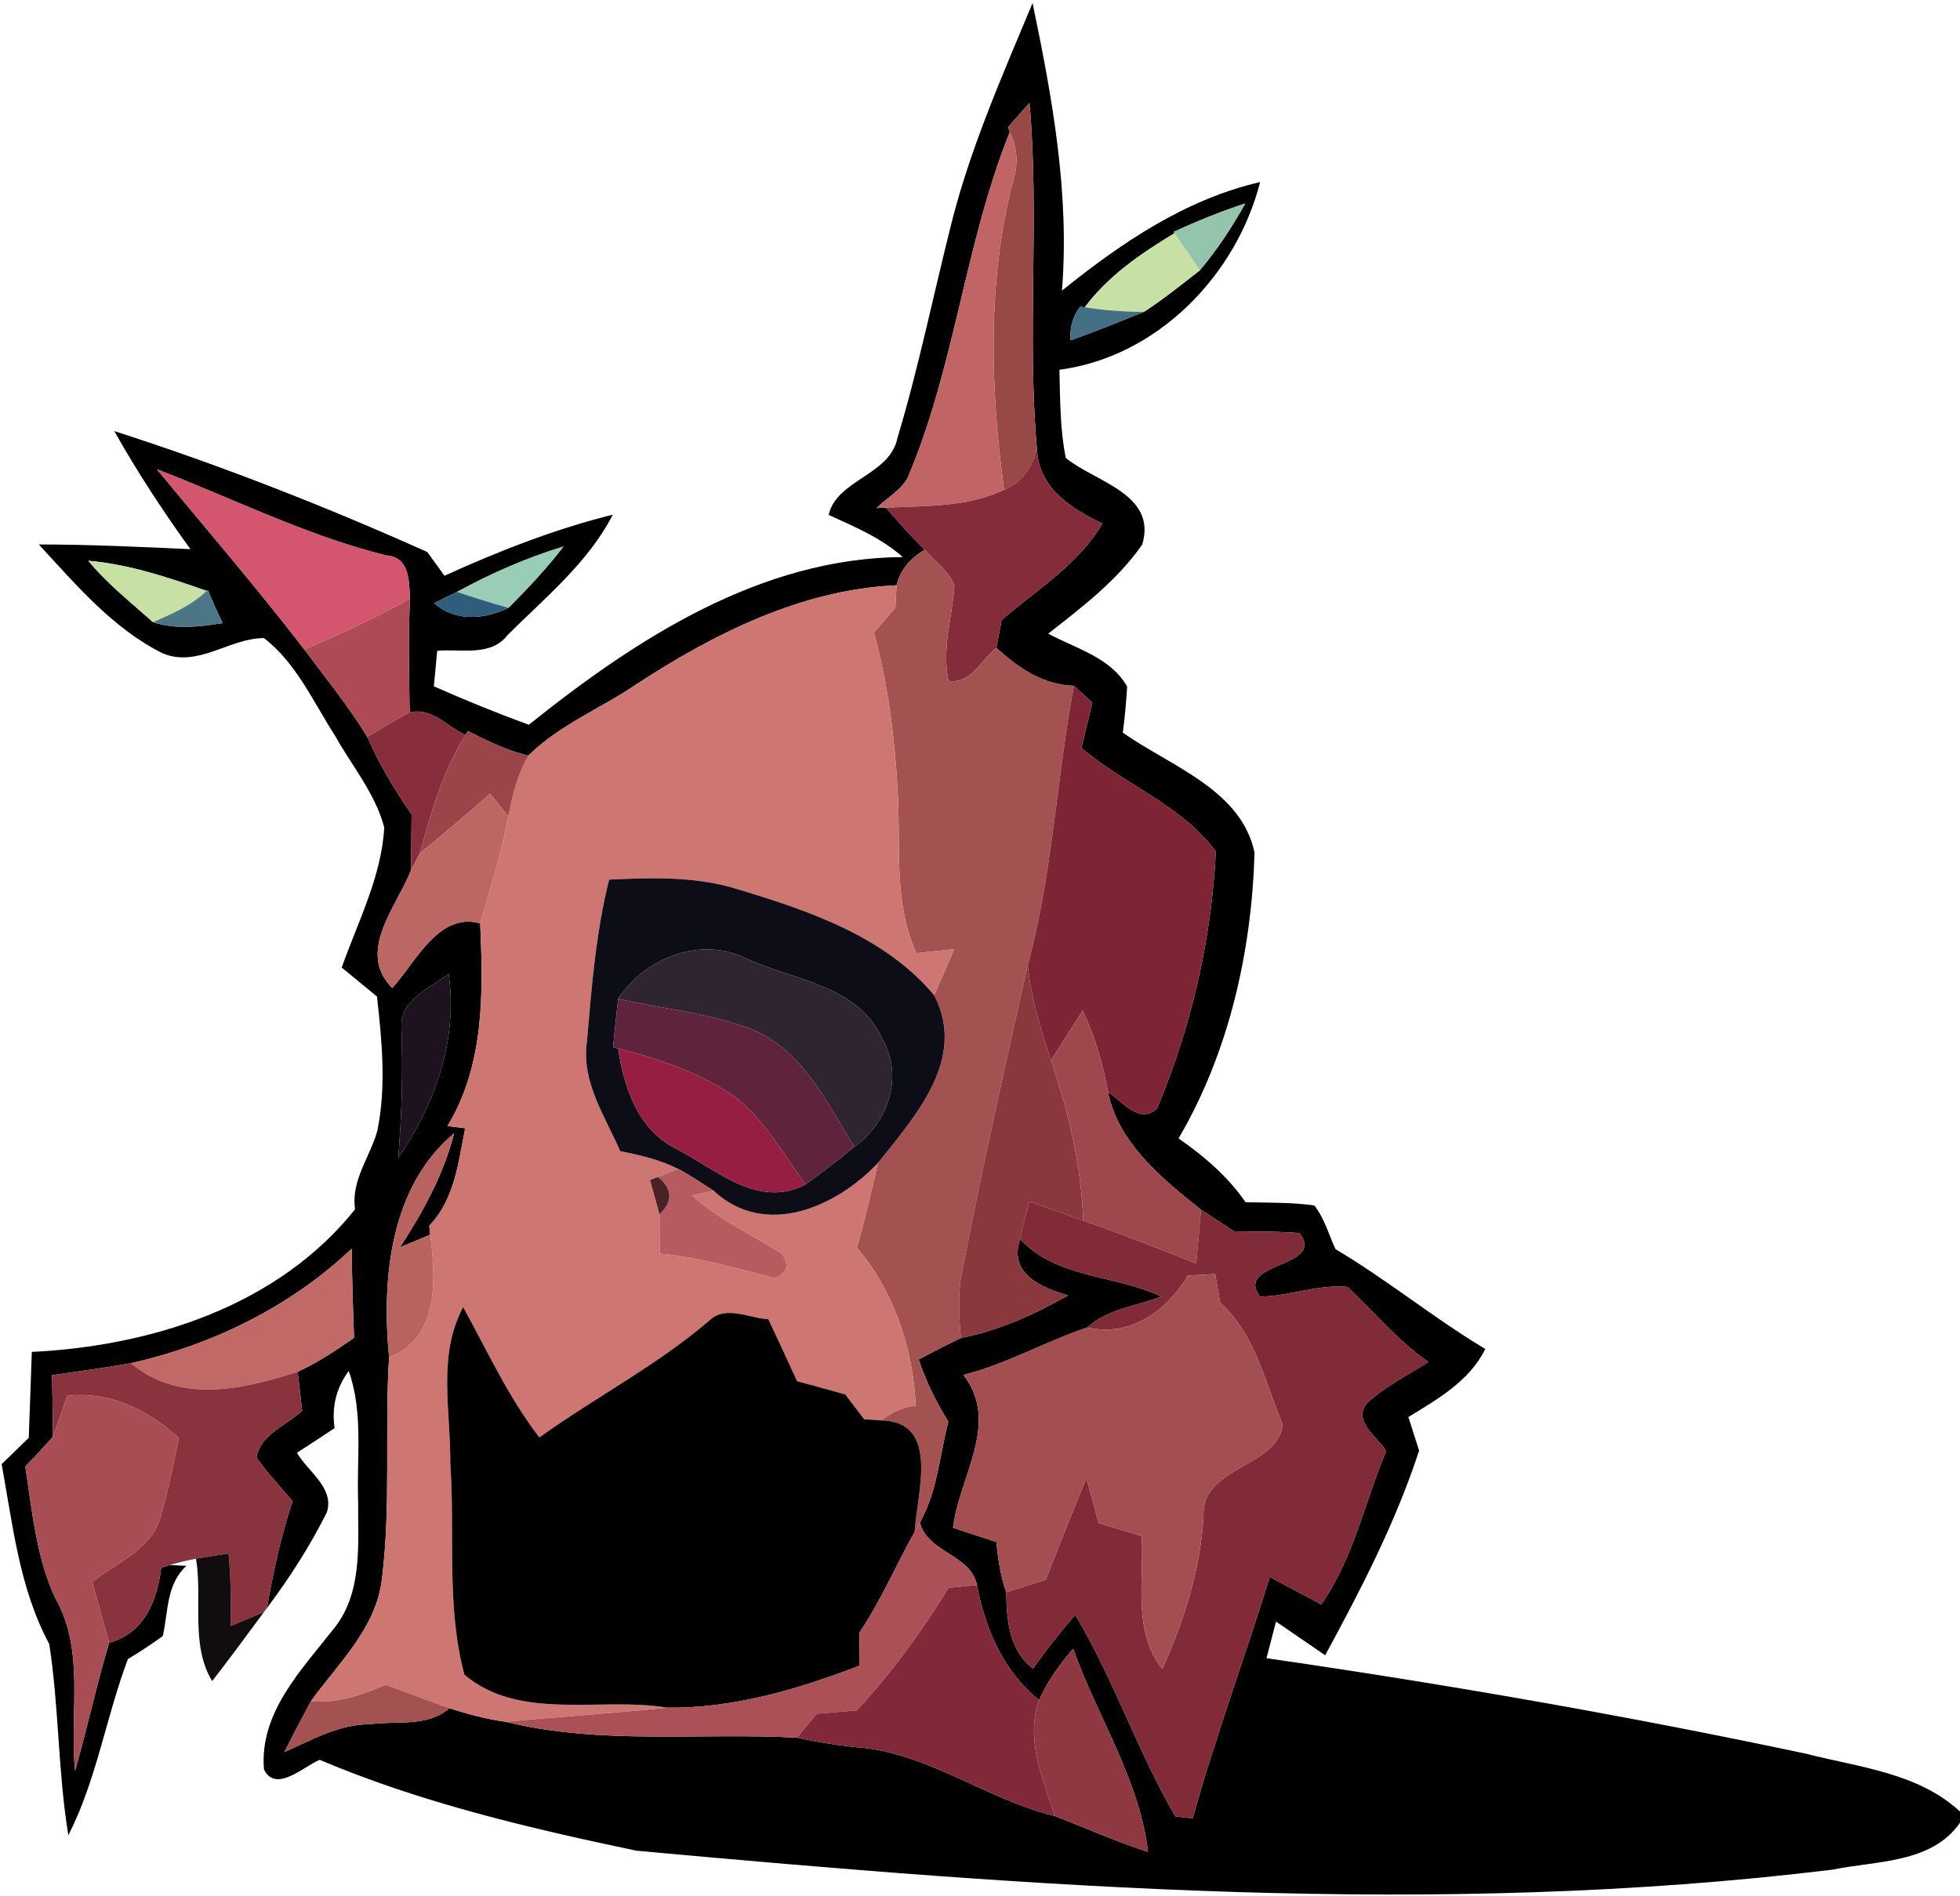 <?xml version="1.0" encoding="UTF-8" ?>
<!DOCTYPE svg PUBLIC "-//W3C//DTD SVG 1.1//EN" "http://www.w3.org/Graphics/SVG/1.1/DTD/svg11.dtd">
<svg width="154pt" height="149pt" viewBox="0 0 154 149" version="1.1" xmlns="http://www.w3.org/2000/svg">
<path fill="#000000" opacity="1.00" d=" M 74.78 17.45 C 76.29 11.51 78.78 5.88 81.13 0.24 C 82.68 7.67 84.05 15.21 83.44 22.84 C 88.08 19.11 93.11 15.67 99.01 14.31 C 97.13 21.67 90.91 28.05 83.24 29.06 C 83.30 31.38 83.28 33.71 83.74 35.99 C 86.03 37.87 90.93 38.82 89.75 42.79 C 87.80 45.60 85.03 47.71 82.36 49.80 C 84.53 50.97 87.27 51.67 88.56 53.96 C 88.49 55.17 88.38 56.37 88.22 57.58 C 91.95 60.21 97.54 62.06 98.57 67.01 C 98.35 74.77 96.56 82.72 92.60 89.47 C 94.60 90.86 96.47 92.46 97.86 94.48 C 99.67 94.54 101.48 94.48 103.27 94.74 C 104.06 95.75 104.40 97.01 104.93 98.17 C 108.99 100.58 112.65 103.59 116.70 106.02 C 115.45 108.55 112.97 109.95 110.66 111.37 C 110.87 112.03 111.29 113.35 111.50 114.01 C 109.66 119.64 106.94 124.90 104.12 130.09 C 102.83 129.20 101.55 128.32 100.26 127.44 C 100.07 128.16 99.70 129.60 99.51 130.32 C 113.72 132.38 127.87 134.85 141.91 137.83 C 146.07 138.90 150.70 139.32 154.00 142.37 L 154.00 143.25 C 151.77 146.47 147.41 146.23 143.98 146.94 C 112.75 150.75 81.20 148.30 50.00 145.45 C 41.55 143.67 33.10 141.69 25.12 138.31 C 23.91 138.79 21.66 140.97 20.74 139.06 C 20.37 134.60 23.69 131.24 26.22 128.01 C 28.51 125.19 28.12 121.39 28.14 118.00 C 28.01 114.58 28.57 111.05 27.40 107.75 C 26.42 109.07 26.05 110.57 26.29 112.24 C 25.30 112.89 24.32 113.54 23.33 114.18 C 24.18 115.64 26.30 116.95 25.68 118.86 C 24.36 121.50 22.76 124.00 20.98 126.37 C 21.46 123.52 22.09 120.71 22.99 117.97 C 22.02 116.85 21.01 115.76 20.15 114.56 C 20.44 112.72 22.52 112.03 23.74 110.87 C 23.65 110.10 23.48 108.58 23.39 107.81 C 24.97 107.09 26.41 106.12 27.82 105.14 C 27.73 102.80 27.66 100.47 27.63 98.14 C 22.83 102.69 16.71 105.69 10.28 107.14 C 8.22 107.50 6.16 107.78 4.09 108.08 C 4.12 109.69 4.15 111.30 4.16 112.92 C 3.45 113.71 2.73 114.49 1.99 115.25 C 2.53 118.75 2.83 122.38 4.36 125.63 C 6.71 129.77 5.44 134.65 5.90 139.16 C 6.85 135.83 7.58 132.44 8.57 129.12 C 11.37 128.31 12.32 125.86 12.67 123.21 L 13.33 123.00 C 13.66 123.01 14.32 123.04 14.65 123.06 C 13.05 124.53 13.23 126.66 12.79 128.58 C 11.91 129.22 10.99 129.82 10.05 130.39 C 8.33 134.95 7.60 139.86 5.37 144.24 C 4.55 139.26 4.64 134.18 3.87 129.21 C 1.52 124.83 1.01 119.88 0.13 115.07 C 0.66 114.55 1.73 113.52 2.26 113.00 C 2.34 110.75 2.42 108.50 2.50 106.25 C 11.91 105.79 21.83 102.65 27.90 95.04 C 27.56 92.76 29.08 90.94 29.65 88.86 C 30.36 85.38 30.01 81.81 29.62 78.32 C 28.69 77.56 27.77 76.80 26.85 76.04 C 28.12 72.44 29.97 68.92 30.19 65.04 C 29.50 62.37 27.65 60.20 26.33 57.83 C 24.62 55.18 23.29 52.11 20.74 50.15 C 18.04 50.14 15.54 52.51 12.77 51.34 C 8.86 49.39 5.97 45.95 3.05 42.79 C 7.02 42.79 10.99 42.98 14.96 43.16 C 12.81 40.18 10.79 37.10 8.98 33.88 C 17.35 36.57 25.55 39.79 33.57 43.38 C 33.91 43.85 34.58 44.78 34.92 45.25 C 39.20 43.31 43.59 41.58 48.15 40.45 C 46.19 44.24 42.85 46.95 39.88 49.91 C 38.56 51.64 36.21 50.97 34.35 51.15 C 34.28 51.85 34.16 53.24 34.09 53.94 C 36.55 55.03 39.03 56.04 41.55 56.96 C 49.98 50.21 59.74 43.86 70.93 43.78 C 69.24 42.27 67.15 41.40 65.11 40.47 C 65.72 37.71 69.91 37.36 70.51 34.44 C 72.19 28.85 73.35 23.11 74.78 17.45 M 79.21 9.99 L 79.34 10.38 C 75.80 19.18 75.03 28.84 71.31 37.57 C 70.74 38.57 69.67 39.15 68.86 39.93 L 69.62 39.90 C 70.59 41.04 71.59 42.16 72.66 43.21 C 71.48 43.89 70.74 44.81 70.44 46.00 C 63.01 46.33 56.11 49.79 49.99 53.79 C 47.19 55.69 43.94 56.98 41.51 59.39 C 39.83 58.99 38.28 58.22 36.75 57.45 L 36.57 57.77 C 35.18 57.11 33.87 55.57 32.19 55.99 C 32.13 53.01 32.08 50.04 32.21 47.06 C 32.15 45.66 32.18 43.76 30.33 43.65 C 24.07 42.09 18.31 39.19 12.33 36.88 C 16.20 41.58 20.19 46.20 23.91 51.04 C 25.60 53.30 27.38 55.50 28.86 57.91 C 29.79 60.06 31.00 62.08 32.34 64.00 C 32.32 65.46 32.31 66.93 32.30 68.39 C 31.17 71.26 27.98 74.79 30.82 77.65 C 32.68 75.62 34.45 71.66 37.73 72.57 C 37.97 77.99 38.08 83.67 35.16 88.50 L 36.55 88.67 C 36.01 91.35 35.73 94.26 33.73 96.33 L 33.80 97.04 C 33.20 97.29 32.02 97.79 31.42 98.03 C 33.24 95.25 34.85 92.31 35.68 89.07 C 30.65 93.27 29.97 100.49 30.57 106.69 C 30.21 112.48 30.73 118.31 30.01 124.08 C 29.58 127.94 26.59 130.71 24.43 133.70 C 23.72 135.02 23.02 136.35 22.34 137.70 C 24.50 136.74 26.64 135.51 29.07 135.51 C 31.16 135.22 33.57 135.76 35.31 134.25 C 36.76 134.72 38.23 135.11 39.74 135.32 C 47.21 137.16 55.00 136.15 62.62 136.57 C 64.09 136.89 65.59 137.13 67.09 137.30 C 72.78 137.64 77.44 141.41 82.88 142.72 C 85.31 143.67 87.71 144.74 90.20 145.54 C 89.54 139.87 86.21 134.91 84.32 129.58 C 83.27 130.80 82.30 132.12 81.65 133.61 C 78.85 131.39 77.40 128.00 76.76 124.57 C 76.23 122.12 72.98 122.12 72.27 119.67 C 73.64 117.25 73.83 114.39 74.51 111.74 C 73.57 110.19 72.75 108.57 72.18 106.85 C 73.27 106.26 74.37 105.70 75.49 105.16 C 78.49 104.57 81.27 103.30 83.92 101.81 C 81.84 101.20 79.21 100.12 80.15 97.38 C 83.08 100.52 87.59 100.15 91.24 101.90 C 89.29 102.66 87.03 102.85 85.44 104.33 C 82.15 105.43 79.09 107.21 75.70 108.06 C 78.62 111.82 75.36 116.06 74.88 120.07 C 76.02 120.44 77.15 120.81 78.29 121.19 C 78.41 122.53 78.61 123.86 79.06 125.14 C 79.10 127.34 79.28 129.67 81.16 131.14 C 82.20 129.68 83.31 128.26 84.48 126.91 C 87.52 131.98 89.38 137.65 92.35 142.75 C 92.69 142.79 93.37 142.87 93.71 142.91 C 95.49 136.50 97.81 130.27 99.77 123.93 C 101.12 124.65 102.47 125.37 103.81 126.09 C 106.35 122.48 107.21 118.06 108.91 114.05 C 108.27 112.94 106.26 111.73 107.38 110.30 C 108.81 108.96 110.60 108.09 112.23 107.04 C 109.83 105.38 107.98 103.12 105.87 101.14 C 103.56 100.92 101.31 101.88 99.00 101.90 C 96.93 99.16 104.23 99.66 102.10 96.91 C 100.40 96.77 98.68 96.79 96.97 96.78 C 96.10 96.21 95.24 95.64 94.37 95.08 C 91.33 92.65 87.87 89.85 87.06 85.84 C 88.16 86.52 89.55 88.43 90.91 87.11 C 93.60 80.74 95.19 73.83 95.53 66.93 C 92.86 63.27 88.34 61.67 84.97 58.78 C 85.26 57.59 85.54 56.40 85.83 55.22 C 85.47 54.89 84.74 54.23 84.38 53.90 C 81.95 53.83 80.01 52.49 78.29 50.92 C 78.39 50.37 78.60 49.28 78.70 48.73 C 81.46 46.34 84.72 44.37 86.62 41.15 C 84.12 39.95 81.58 38.33 81.47 35.24 C 80.68 26.20 81.69 17.12 80.89 8.08 C 80.47 8.55 79.63 9.51 79.21 9.99 M 92.21 18.23 L 92.28 18.33 C 89.66 19.91 87.08 21.67 85.23 24.15 L 84.86 24.11 C 84.28 24.90 84.03 25.78 84.12 26.75 C 86.06 26.06 87.97 25.28 89.88 24.51 C 91.41 23.52 92.83 22.37 94.27 21.25 C 95.64 19.62 96.81 17.85 97.84 15.99 C 95.92 16.62 94.04 17.38 92.21 18.23 M 6.94 44.07 C 8.43 45.89 10.28 47.33 12.02 48.90 C 13.81 49.48 15.68 49.26 17.50 48.97 C 17.08 48.12 16.69 47.25 16.33 46.37 L 16.24 46.44 C 13.22 45.38 10.15 44.35 6.94 44.07 M 35.91 46.52 C 35.46 46.74 34.56 47.18 34.11 47.40 C 35.77 48.89 38.07 48.68 39.95 47.77 C 41.48 46.25 42.96 44.66 44.28 42.95 C 41.37 43.84 38.58 45.06 35.91 46.52 M 31.54 80.74 C 31.67 84.16 31.57 87.58 31.29 90.99 C 34.19 86.81 35.99 81.67 35.25 76.55 C 33.82 77.63 31.41 78.59 31.54 80.74 Z" />
<path fill="#994848" opacity="1.00" d=" M 79.21 9.99 C 79.63 9.51 80.47 8.55 80.89 8.08 C 81.69 17.12 80.68 26.20 81.47 35.24 C 81.13 36.69 80.30 37.90 78.89 38.50 C 77.78 30.29 77.54 21.68 79.76 13.62 C 79.99 12.51 79.85 11.43 79.34 10.38 L 79.21 9.99 Z" />
<path fill="#c16466" opacity="1.00" d=" M 79.34 10.38 C 79.85 11.43 79.99 12.51 79.76 13.62 C 77.54 21.68 77.78 30.29 78.89 38.50 C 76.00 39.88 72.74 39.75 69.62 39.90 L 68.86 39.93 C 69.67 39.15 70.74 38.57 71.31 37.57 C 75.03 28.84 75.80 19.18 79.34 10.38 Z" />
<path fill="#94c5ac" opacity="1.00" d=" M 92.21 18.23 C 94.04 17.38 95.92 16.62 97.84 15.99 C 96.81 17.85 95.64 19.62 94.27 21.25 C 93.61 20.28 92.94 19.30 92.28 18.33 L 92.21 18.23 Z" />
<path fill="#c6e1a3" opacity="1.00" d=" M 85.23 24.15 C 87.08 21.67 89.66 19.91 92.28 18.33 C 92.94 19.30 93.61 20.28 94.27 21.25 C 92.83 22.37 91.41 23.52 89.88 24.51 C 88.32 24.51 86.77 24.39 85.23 24.15 Z" />
<path fill="#426f83" opacity="1.00" d=" M 84.86 24.11 L 85.23 24.15 C 86.77 24.39 88.32 24.51 89.88 24.51 C 87.97 25.28 86.06 26.06 84.12 26.75 C 84.03 25.78 84.28 24.90 84.86 24.11 Z" />
<path fill="#842c3a" opacity="1.00" d=" M 81.47 35.24 C 81.58 38.33 84.12 39.95 86.62 41.15 C 84.72 44.37 81.46 46.34 78.70 48.73 C 78.60 49.28 78.39 50.37 78.29 50.92 C 77.11 51.83 76.27 53.80 74.53 53.51 C 73.97 51.01 74.83 48.51 74.99 46.01 C 74.55 44.85 73.44 44.13 72.66 43.21 C 71.59 42.16 70.59 41.04 69.62 39.90 C 72.74 39.75 76.00 39.88 78.89 38.50 C 80.30 37.90 81.13 36.69 81.47 35.24 Z" />
<path fill="#d3566e" opacity="1.00" d=" M 12.33 36.88 C 18.31 39.19 24.07 42.09 30.33 43.65 C 32.18 43.76 32.15 45.66 32.21 47.06 C 29.52 48.53 26.75 49.86 23.91 51.04 C 20.19 46.20 16.20 41.58 12.33 36.88 Z" />
<path fill="#c6e1a3" opacity="1.00" d=" M 6.94 44.07 C 10.15 44.35 13.22 45.38 16.24 46.44 C 15.04 47.59 13.51 48.24 12.02 48.90 C 10.28 47.33 8.43 45.89 6.94 44.07 Z" />
<path fill="#9acdb5" opacity="1.00" d=" M 35.91 46.52 C 38.58 45.06 41.37 43.84 44.28 42.95 C 42.96 44.66 41.48 46.25 39.95 47.77 C 38.59 47.39 37.25 46.97 35.91 46.52 Z" />
<path fill="#a35251" opacity="1.00" d=" M 70.44 46.00 C 70.74 44.81 71.48 43.89 72.66 43.21 C 73.44 44.13 74.55 44.85 74.99 46.01 C 74.83 48.51 73.97 51.01 74.53 53.51 C 76.27 53.80 77.11 51.83 78.29 50.92 C 80.01 52.49 81.95 53.83 84.38 53.90 C 83.01 61.20 82.70 68.68 80.75 75.87 C 78.95 83.87 77.15 91.87 75.60 99.92 C 75.22 101.64 75.36 103.42 75.49 105.16 C 74.37 105.70 73.27 106.26 72.18 106.85 C 72.75 108.57 73.57 110.19 74.51 111.74 C 73.83 114.39 73.64 117.25 72.27 119.67 L 71.87 120.39 C 72.02 117.40 73.92 111.76 69.27 111.63 C 70.03 110.98 70.92 110.59 71.95 110.46 C 71.72 105.94 70.27 101.54 67.33 98.06 C 67.96 95.86 68.48 93.63 68.98 91.40 C 71.91 87.73 75.99 83.21 73.40 78.22 C 73.92 77.01 74.44 75.81 74.97 74.60 C 73.98 74.70 72.99 74.81 72.00 74.91 C 70.14 70.84 70.81 66.30 70.52 61.98 C 70.28 57.85 69.77 53.71 68.66 49.71 C 69.21 49.06 69.79 48.42 70.35 47.77 C 70.37 47.33 70.42 46.44 70.44 46.00 Z" />
<path fill="#4a7686" opacity="1.00" d=" M 16.24 46.44 L 16.33 46.37 C 16.69 47.25 17.08 48.12 17.50 48.97 C 15.68 49.26 13.81 49.48 12.02 48.90 C 13.51 48.24 15.04 47.59 16.24 46.44 Z" />
<path fill="#2f5e7c" opacity="1.00" d=" M 34.11 47.40 C 34.56 47.18 35.46 46.74 35.91 46.52 C 37.25 46.97 38.59 47.39 39.95 47.77 C 38.07 48.68 35.77 48.89 34.11 47.40 Z" />
<path fill="#ce7671" opacity="1.00" d=" M 49.99 53.79 C 56.11 49.79 63.01 46.33 70.44 46.00 C 70.42 46.44 70.37 47.33 70.35 47.77 C 69.79 48.42 69.21 49.06 68.66 49.71 C 69.77 53.71 70.28 57.85 70.52 61.98 C 70.81 66.30 70.14 70.84 72.00 74.91 C 72.99 74.81 73.98 74.70 74.97 74.60 C 74.44 75.81 73.92 77.01 73.40 78.22 C 69.55 73.62 63.65 71.61 58.10 69.93 C 54.79 68.86 51.29 68.97 47.86 69.13 C 46.81 73.32 46.48 77.64 46.11 81.93 C 45.68 85.04 47.55 87.75 48.73 90.47 C 50.28 90.78 51.84 91.14 53.27 91.86 C 52.88 92.01 52.09 92.33 51.70 92.49 L 51.07 92.74 C 51.26 93.42 51.63 94.76 51.82 95.44 C 51.82 96.47 51.83 97.50 51.84 98.53 C 54.92 98.80 57.87 99.70 60.86 100.43 C 61.86 100.08 62.05 99.45 61.44 98.54 C 59.07 97.03 56.47 95.86 54.37 93.95 L 56.07 93.58 C 60.11 97.35 65.70 94.88 68.98 91.40 C 68.48 93.63 67.96 95.86 67.33 98.06 C 70.27 101.54 71.72 105.94 71.95 110.46 C 70.92 110.59 70.03 110.98 69.27 111.63 C 68.93 111.61 68.24 111.56 67.90 111.54 C 67.53 111.06 66.78 110.08 66.41 109.59 C 65.15 109.24 63.89 108.89 62.63 108.55 C 61.89 106.92 61.13 105.30 60.37 103.68 C 58.86 103.61 57.04 102.55 55.75 103.77 C 51.63 107.31 46.77 109.81 42.38 112.97 C 39.95 109.82 38.30 106.19 36.39 102.73 C 34.35 106.52 35.42 110.93 35.38 115.02 C 35.77 120.55 35.04 126.21 36.49 131.62 C 40.85 135.31 47.20 133.33 52.42 134.21 C 48.20 134.65 43.96 134.92 39.74 135.32 C 38.23 135.11 36.76 134.72 35.31 134.25 C 33.63 133.65 31.97 133.02 30.31 132.41 C 28.44 133.20 26.50 133.91 24.43 133.70 C 26.59 130.71 29.58 127.94 30.01 124.08 C 30.73 118.31 30.21 112.48 30.57 106.69 C 34.52 105.16 34.26 100.49 33.80 97.04 L 33.73 96.33 C 35.73 94.26 36.01 91.35 36.55 88.67 L 35.16 88.50 C 38.08 83.67 37.97 77.99 37.73 72.57 C 38.53 69.78 39.41 67.01 39.94 64.15 C 40.26 62.50 40.67 60.86 41.51 59.39 C 43.94 56.98 47.19 55.69 49.99 53.79 Z" />
<path fill="#ae4a56" opacity="1.00" d=" M 23.91 51.04 C 26.75 49.86 29.52 48.53 32.21 47.06 C 32.08 50.04 32.13 53.01 32.19 55.99 C 31.06 56.60 29.96 57.26 28.86 57.91 C 27.38 55.50 25.60 53.30 23.91 51.04 Z" />
<path fill="#7d2435" opacity="1.00" d=" M 84.38 53.90 C 84.74 54.23 85.47 54.89 85.83 55.22 C 85.54 56.40 85.26 57.59 84.97 58.78 C 88.34 61.67 92.86 63.27 95.53 66.93 C 95.19 73.83 93.60 80.74 90.91 87.11 C 89.55 88.43 88.16 86.52 87.06 85.84 C 86.66 83.62 86.04 81.46 85.07 79.42 C 84.23 80.72 83.41 82.02 82.58 83.33 C 81.77 80.89 81.01 78.43 80.75 75.87 C 82.70 68.68 83.01 61.20 84.38 53.90 Z" />
<path fill="#872d3b" opacity="1.00" d=" M 32.19 55.99 C 33.87 55.57 35.18 57.11 36.57 57.77 C 34.77 60.62 33.88 63.87 32.98 67.08 C 32.81 67.41 32.47 68.06 32.30 68.39 C 32.31 66.93 32.32 65.46 32.34 64.00 C 31.00 62.08 29.79 60.06 28.86 57.91 C 29.96 57.26 31.06 56.60 32.19 55.99 Z" />
<path fill="#9a454a" opacity="1.00" d=" M 36.57 57.77 L 36.75 57.45 C 38.28 58.22 39.83 58.99 41.51 59.39 C 40.67 60.86 40.26 62.50 39.94 64.15 C 39.58 63.70 38.86 62.81 38.50 62.37 C 36.71 63.99 34.84 65.53 32.98 67.08 C 33.88 63.87 34.77 60.62 36.57 57.77 Z" />
<path fill="#bc6764" opacity="1.00" d=" M 32.98 67.08 C 34.84 65.53 36.71 63.99 38.50 62.37 C 38.86 62.81 39.58 63.70 39.94 64.15 C 39.41 67.01 38.53 69.78 37.73 72.57 C 34.45 71.66 32.68 75.62 30.82 77.65 C 27.98 74.79 31.17 71.26 32.30 68.39 C 32.47 68.06 32.81 67.41 32.98 67.08 Z" />
<path fill="#0d0d17" opacity="1.00" d=" M 47.86 69.13 C 51.29 68.97 54.79 68.86 58.10 69.93 C 63.65 71.61 69.55 73.62 73.40 78.22 C 75.99 83.21 71.91 87.73 68.98 91.40 C 65.70 94.88 60.11 97.35 56.07 93.58 C 55.14 93.00 54.24 92.37 53.27 91.86 C 51.84 91.14 50.28 90.78 48.73 90.47 C 47.55 87.75 45.68 85.04 46.11 81.93 C 46.48 77.64 46.81 73.32 47.86 69.13 M 48.57 78.50 C 48.43 79.77 48.29 81.03 48.17 82.31 L 48.57 82.41 C 49.02 85.43 50.10 88.71 53.01 90.22 C 56.22 91.84 59.51 95.06 63.29 93.09 C 64.60 92.14 65.88 91.16 67.12 90.13 C 69.77 88.27 71.02 84.62 69.34 81.69 C 67.50 77.45 62.41 77.06 58.68 75.35 C 55.08 73.55 50.68 75.26 48.57 78.50 Z" />
<path fill="#2e2432" opacity="1.00" d=" M 48.57 78.50 C 50.68 75.26 55.08 73.55 58.68 75.35 C 62.41 77.06 67.50 77.45 69.34 81.69 C 71.02 84.62 69.77 88.27 67.12 90.13 C 64.99 86.69 63.09 82.59 59.14 80.92 C 55.75 79.61 52.09 79.30 48.57 78.50 Z" />
<path fill="#8a373e" opacity="1.00" d=" M 75.60 99.92 C 77.15 91.87 78.95 83.87 80.75 75.87 C 81.01 78.43 81.77 80.89 82.58 83.33 C 83.95 87.40 84.97 91.62 85.11 95.93 C 83.70 95.43 82.29 94.93 80.88 94.42 C 80.62 95.40 80.35 96.38 80.15 97.38 C 79.21 100.12 81.84 101.20 83.92 101.81 C 81.27 103.30 78.49 104.57 75.49 105.16 C 75.36 103.42 75.22 101.64 75.60 99.92 Z" />
<path fill="#1e1221" opacity="1.00" d=" M 31.54 80.74 C 31.41 78.59 33.82 77.63 35.25 76.55 C 35.99 81.67 34.19 86.81 31.29 90.99 C 31.57 87.58 31.67 84.16 31.54 80.74 Z" />
<path fill="#5f243c" opacity="1.00" d=" M 48.17 82.31 C 48.29 81.03 48.43 79.77 48.57 78.50 C 52.09 79.30 55.75 79.61 59.14 80.92 C 63.09 82.59 64.99 86.69 67.12 90.13 C 65.88 91.16 64.60 92.14 63.29 93.09 C 61.58 90.72 60.11 88.08 57.80 86.24 C 55.04 84.32 51.81 83.22 48.57 82.41 L 48.17 82.31 Z" />
<path fill="#9e484d" opacity="1.00" d=" M 82.58 83.33 C 83.41 82.02 84.23 80.72 85.07 79.42 C 86.04 81.46 86.66 83.62 87.06 85.84 C 87.87 89.85 91.33 92.65 94.37 95.08 C 94.24 96.49 94.12 97.90 93.99 99.30 C 91.05 98.14 88.10 96.98 85.11 95.93 C 84.97 91.62 83.95 87.40 82.58 83.33 Z" />
<path fill="#951e42" opacity="1.00" d=" M 48.57 82.41 C 51.81 83.22 55.04 84.32 57.80 86.24 C 60.11 88.08 61.58 90.72 63.29 93.09 C 59.51 95.06 56.22 91.84 53.01 90.22 C 50.10 88.71 49.02 85.43 48.57 82.41 Z" />
<path fill="#b96360" opacity="1.00" d=" M 30.57 106.69 C 29.97 100.49 30.65 93.27 35.68 89.07 C 34.85 92.31 33.24 95.25 31.42 98.03 C 32.02 97.79 33.20 97.29 33.80 97.04 C 34.26 100.49 34.52 105.16 30.57 106.69 Z" />
<path fill="#b65b5f" opacity="1.00" d=" M 51.70 92.49 C 52.09 92.33 52.88 92.01 53.27 91.86 C 54.24 92.37 55.14 93.00 56.07 93.58 L 54.37 93.95 C 56.47 95.86 59.07 97.03 61.44 98.54 C 62.05 99.45 61.86 100.08 60.86 100.43 C 57.87 99.70 54.92 98.80 51.84 98.53 C 51.83 97.50 51.82 96.47 51.82 95.44 C 52.89 94.42 52.85 93.44 51.70 92.49 Z" />
<path fill="#4b2126" opacity="1.00" d=" M 51.07 92.74 L 51.70 92.49 C 52.85 93.44 52.89 94.42 51.82 95.44 C 51.63 94.76 51.26 93.42 51.07 92.74 Z" />
<path fill="#812a38" opacity="1.00" d=" M 80.88 94.42 C 82.29 94.93 83.70 95.43 85.11 95.93 C 88.10 96.98 91.05 98.14 93.99 99.30 C 94.12 97.90 94.24 96.49 94.37 95.08 C 95.24 95.64 96.10 96.21 96.97 96.78 C 98.68 96.79 100.40 96.77 102.10 96.91 C 104.23 99.66 96.93 99.16 99.00 101.90 C 101.31 101.88 103.56 100.92 105.87 101.14 C 107.98 103.12 109.83 105.38 112.23 107.04 C 110.60 108.09 108.81 108.96 107.38 110.30 C 106.26 111.73 108.27 112.94 108.91 114.05 C 107.21 118.06 106.35 122.48 103.81 126.09 C 102.47 125.37 101.12 124.65 99.77 123.93 C 97.81 130.27 95.49 136.50 93.71 142.91 C 93.37 142.87 92.69 142.79 92.35 142.75 C 89.38 137.65 87.52 131.98 84.48 126.91 C 83.31 128.26 82.20 129.68 81.16 131.14 C 79.28 129.67 79.10 127.34 79.06 125.14 C 80.09 124.81 81.12 124.48 82.16 124.15 C 83.21 121.48 84.28 118.81 85.36 116.15 C 85.68 117.33 86.00 118.51 86.32 119.70 C 87.45 120.04 88.58 120.38 89.71 120.72 C 89.90 124.22 88.97 128.21 91.33 131.17 C 93.03 127.35 94.34 123.33 94.56 119.13 C 94.38 115.24 100.33 115.38 100.79 111.96 C 99.39 108.68 98.64 104.85 95.87 102.38 C 95.74 101.63 95.61 100.88 95.48 100.13 C 94.94 100.16 93.87 100.22 93.33 100.25 C 91.66 103.04 88.83 105.10 85.44 104.33 C 87.03 102.85 89.29 102.66 91.24 101.90 C 87.59 100.15 83.08 100.52 80.15 97.38 C 80.35 96.38 80.62 95.40 80.88 94.42 Z" />
<path fill="#c16967" opacity="1.00" d=" M 10.28 107.14 C 16.71 105.69 22.83 102.69 27.63 98.14 C 27.66 100.47 27.73 102.80 27.82 105.14 C 26.41 106.12 24.97 107.09 23.39 107.81 C 19.05 109.21 14.15 110.34 10.28 107.14 Z" />
<path fill="#a34e51" opacity="1.00" d=" M 93.33 100.25 C 93.87 100.22 94.94 100.16 95.48 100.13 C 95.61 100.88 95.74 101.63 95.87 102.38 C 98.64 104.85 99.39 108.68 100.79 111.96 C 100.33 115.38 94.38 115.24 94.56 119.13 C 94.34 123.33 93.03 127.35 91.33 131.17 C 88.97 128.21 89.90 124.22 89.71 120.72 C 88.58 120.38 87.45 120.04 86.32 119.70 C 86.00 118.51 85.68 117.33 85.36 116.15 C 84.28 118.81 83.21 121.48 82.16 124.15 C 81.12 124.48 80.09 124.81 79.06 125.14 C 78.61 123.86 78.41 122.53 78.29 121.19 C 77.15 120.81 76.02 120.44 74.88 120.07 C 75.36 116.06 78.62 111.82 75.70 108.06 C 79.09 107.21 82.15 105.43 85.44 104.33 C 88.83 105.10 91.66 103.04 93.33 100.25 Z" />
<path fill="#000000" opacity="1.00" d=" M 35.38 115.02 C 35.42 110.93 34.35 106.52 36.39 102.73 C 38.30 106.19 39.95 109.82 42.38 112.97 C 46.77 109.81 51.63 107.31 55.75 103.77 C 57.04 102.55 58.86 103.61 60.37 103.68 C 61.13 105.30 61.89 106.92 62.63 108.55 C 63.89 108.89 65.15 109.24 66.41 109.59 C 66.78 110.08 67.53 111.06 67.90 111.54 C 68.24 111.56 68.93 111.61 69.27 111.63 C 73.92 111.76 72.02 117.40 71.87 120.39 C 70.39 123.01 69.23 125.79 67.54 128.29 C 67.53 128.95 67.51 130.26 67.51 130.92 C 62.68 132.77 57.64 134.27 52.42 134.21 C 47.20 133.33 40.85 135.31 36.49 131.62 C 35.04 126.21 35.77 120.55 35.38 115.02 Z" />
<path fill="#88333d" opacity="1.00" d=" M 4.09 108.08 C 6.16 107.78 8.22 107.50 10.28 107.14 C 14.15 110.34 19.05 109.21 23.39 107.81 C 23.48 108.58 23.65 110.10 23.74 110.87 C 22.52 112.03 20.44 112.72 20.15 114.56 C 21.01 115.76 22.02 116.85 22.99 117.97 C 22.09 120.71 21.46 123.52 20.98 126.37 C 20.92 126.45 20.80 126.61 20.74 126.69 C 20.09 126.97 18.78 127.52 18.12 127.80 C 18.15 125.89 18.14 123.99 17.96 122.09 C 17.32 122.19 16.04 122.39 15.40 122.50 C 14.71 122.63 14.02 122.80 13.33 123.00 L 12.67 123.21 C 12.32 125.86 11.37 128.31 8.57 129.12 C 8.13 127.52 7.69 125.92 7.24 124.32 C 9.27 122.76 12.17 121.64 12.71 118.85 C 13.28 116.94 13.64 114.97 14.05 113.02 C 11.66 110.82 8.61 109.31 5.27 109.70 C 4.92 110.78 4.55 111.85 4.16 112.92 C 4.15 111.30 4.12 109.69 4.09 108.08 Z" />
<path fill="#a84d53" opacity="1.00" d=" M 5.27 109.70 C 8.61 109.31 11.66 110.82 14.05 113.02 C 13.64 114.97 13.28 116.94 12.71 118.85 C 12.17 121.64 9.27 122.76 7.24 124.32 C 7.69 125.92 8.13 127.52 8.57 129.12 C 7.58 132.44 6.85 135.83 5.90 139.16 C 5.44 134.65 6.71 129.77 4.36 125.63 C 2.83 122.38 2.53 118.75 1.99 115.25 C 2.73 114.49 3.45 113.71 4.16 112.92 C 4.55 111.85 4.92 110.78 5.27 109.70 Z" />
<path fill="#ab5057" opacity="1.00" d=" M 71.87 120.39 L 72.27 119.67 C 72.98 122.12 76.23 122.12 76.76 124.57 C 76.20 124.63 75.09 124.74 74.53 124.79 C 72.43 128.22 70.05 131.48 67.32 134.43 C 66.27 134.51 65.22 134.60 64.17 134.69 C 63.79 135.16 63.01 136.10 62.62 136.57 C 55.00 136.15 47.21 137.16 39.74 135.32 C 43.96 134.92 48.20 134.65 52.42 134.21 C 57.64 134.27 62.68 132.77 67.51 130.92 C 67.51 130.26 67.53 128.95 67.54 128.29 C 69.23 125.79 70.39 123.01 71.87 120.39 Z" />
<path fill="#060203" opacity="0.95" d=" M 15.40 122.50 C 16.04 122.39 17.32 122.19 17.96 122.09 C 18.14 123.99 18.15 125.89 18.12 127.80 C 18.78 127.52 20.09 126.97 20.74 126.69 C 19.40 128.51 18.06 130.33 16.67 132.12 C 14.94 129.27 15.93 125.66 15.40 122.50 Z" />
<path fill="#822939" opacity="1.00" d=" M 74.53 124.79 C 75.09 124.74 76.20 124.63 76.76 124.57 C 77.40 128.00 78.85 131.39 81.65 133.61 C 80.54 136.70 81.94 139.79 82.88 142.72 C 77.44 141.41 72.78 137.64 67.09 137.30 C 65.59 137.13 64.09 136.89 62.62 136.57 C 63.01 136.10 63.79 135.16 64.17 134.69 C 65.22 134.60 66.27 134.51 67.32 134.43 C 70.05 131.48 72.43 128.22 74.53 124.79 Z" />
<path fill="#8f3841" opacity="1.00" d=" M 81.65 133.61 C 82.30 132.12 83.27 130.80 84.32 129.58 C 86.21 134.91 89.54 139.87 90.20 145.54 C 87.71 144.74 85.31 143.67 82.88 142.72 C 81.94 139.79 80.54 136.70 81.65 133.61 Z" />
<path fill="#a35251" opacity="1.00" d=" M 30.31 132.41 C 31.97 133.02 33.63 133.65 35.31 134.25 C 33.57 135.76 31.16 135.22 29.07 135.51 C 26.64 135.51 24.50 136.74 22.34 137.70 C 23.02 136.35 23.72 135.02 24.43 133.70 C 26.50 133.91 28.44 133.20 30.31 132.41 Z" />
</svg>
